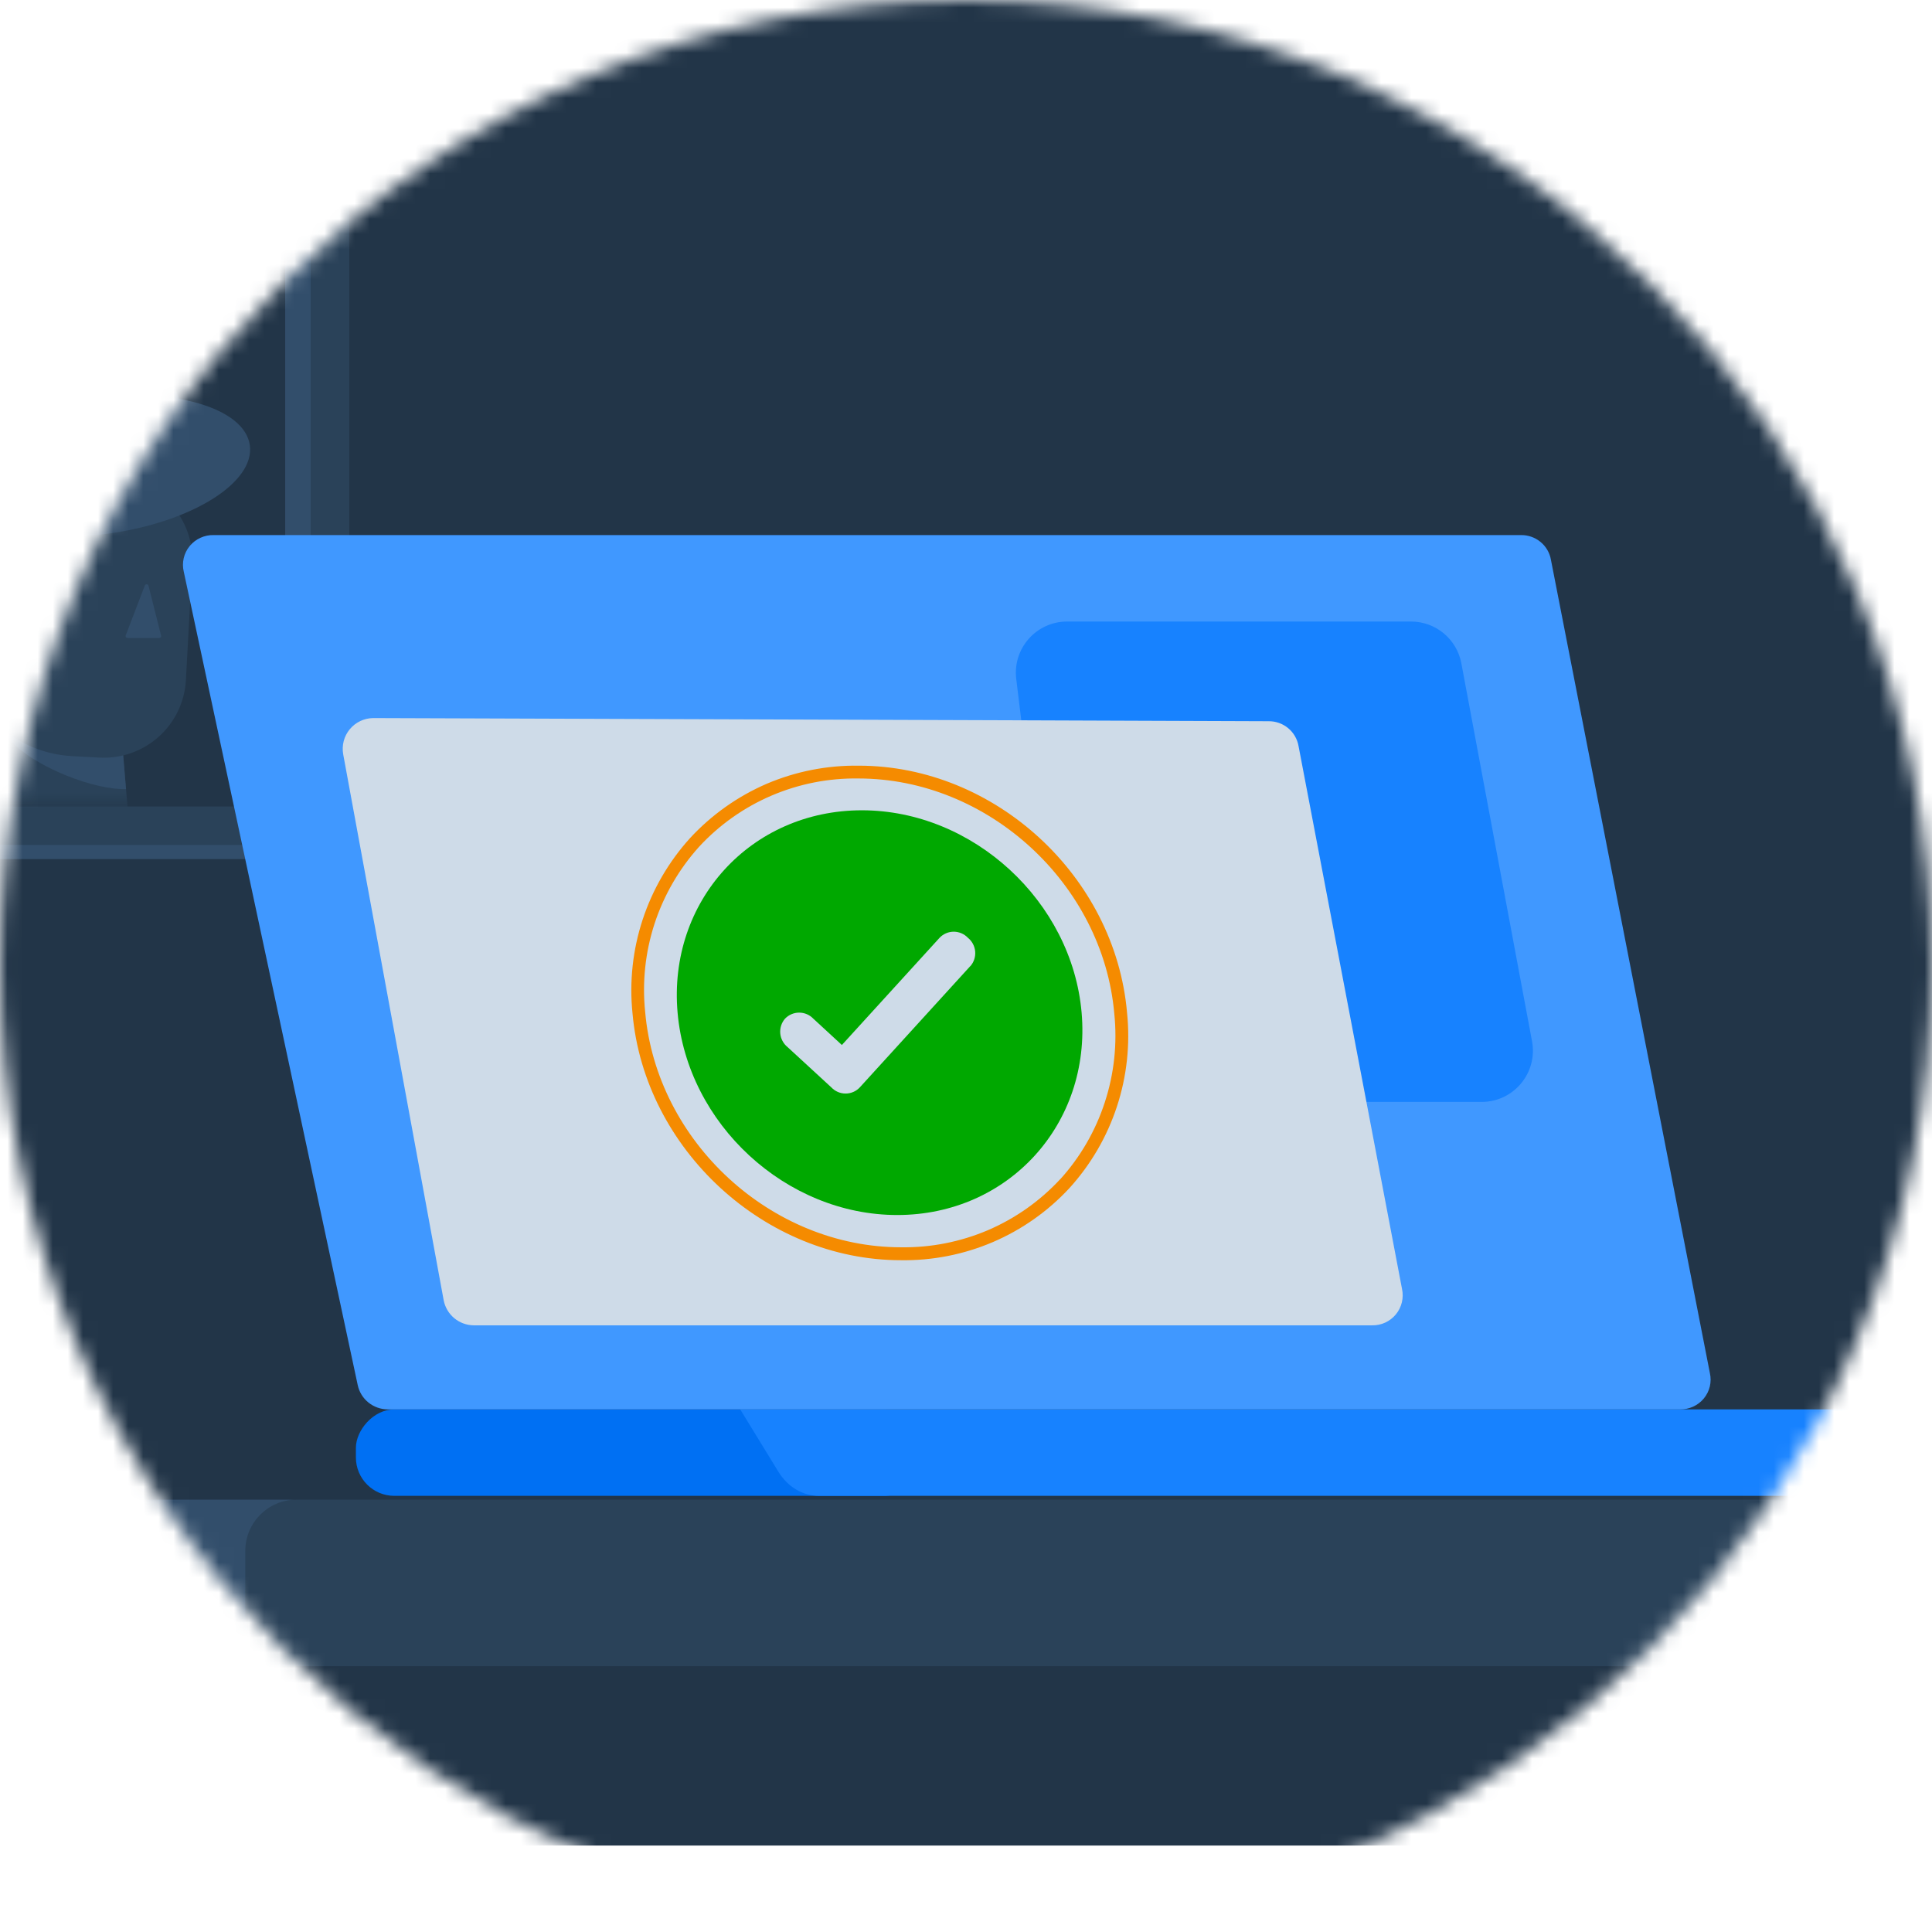 <svg width="128" height="128" viewBox="0 0 128 128" fill="none" xmlns="http://www.w3.org/2000/svg">
<mask id="mask0_2810_46903" style="mask-type:alpha" maskUnits="userSpaceOnUse" x="0" y="0" width="128" height="128">
<circle cx="64" cy="64" r="64" fill="#EBF8FF"/>
</mask>
<g mask="url(#mask0_2810_46903)">
<path d="M181.138 -59.357H-65.923C-67.534 -59.359 -69.129 -59.021 -70.617 -58.363C-72.105 -57.704 -73.458 -56.739 -74.597 -55.521C-75.736 -54.303 -76.64 -52.857 -77.256 -51.265C-77.873 -49.673 -78.19 -47.967 -78.19 -46.244V109.146C-78.19 112.627 -76.898 115.966 -74.597 118.428C-72.297 120.889 -69.177 122.272 -65.923 122.272H181.138C184.391 122.272 187.512 120.889 189.812 118.428C192.113 115.966 193.405 112.627 193.405 109.146V-46.244C193.405 -47.967 193.088 -49.673 192.471 -51.265C191.854 -52.857 190.951 -54.303 189.811 -55.521C188.672 -56.739 187.32 -57.704 185.832 -58.363C184.343 -59.021 182.748 -59.359 181.138 -59.357Z" fill="#223548"/>
<rect x="-51.03" y="99.356" width="73.54" height="11.034" rx="3.395" fill="#324E6B"/>
<rect x="16.251" y="99.356" width="162.726" height="11.034" rx="3.395" fill="#2A4259"/>
<rect x="-16.232" y="8.541" width="38.193" height="48.378" rx="4.244" fill="#324E6B"/>
<rect x="-15.056" y="7.6" width="38.193" height="48.378" rx="4.244" fill="#2A4259"/>
<rect x="-12.51" y="10.146" width="33.101" height="43.285" rx="2.546" fill="#223548"/>
<path fill-rule="evenodd" clip-rule="evenodd" d="M18.894 53.287V10.291C19.883 10.641 20.591 11.584 20.591 12.692V50.886C20.591 51.994 19.883 52.937 18.894 53.287Z" fill="#324E6B"/>
<mask id="mask1_2810_46903" style="mask-type:alpha" maskUnits="userSpaceOnUse" x="-13" y="10" width="34" height="44">
<rect x="-12.51" y="10.146" width="33.101" height="43.285" rx="2.546" fill="#EBF8FF"/>
</mask>
<g mask="url(#mask1_2810_46903)">
<path d="M7.923 42.248L-4.074 44.596L-5.596 42.117C-6.535 40.585 -7.129 38.867 -7.335 37.083C-7.542 35.299 -7.356 33.492 -6.792 31.787C-6.227 30.081 -5.297 28.52 -4.067 27.209C-2.836 25.899 -1.334 24.872 0.335 24.199L3.996 22.726C8.644 20.854 13.377 25.234 11.849 29.997L7.923 42.248Z" fill="#324E6B"/>
<path d="M5.783 60.48L1.715 58.942C1.288 58.781 0.904 58.521 0.595 58.185C0.286 57.849 0.06 57.445 -0.065 57.006L-3.49 45.023C-3.564 44.765 -3.563 44.492 -3.487 44.235C-3.412 43.977 -3.264 43.747 -3.062 43.57C-2.86 43.393 -2.612 43.277 -2.347 43.236C-2.081 43.194 -1.81 43.229 -1.563 43.336L7.941 47.441L8.847 58.175C8.879 58.556 8.814 58.939 8.658 59.288C8.501 59.637 8.259 59.941 7.953 60.171C7.647 60.401 7.287 60.55 6.908 60.604C6.529 60.658 6.142 60.616 5.783 60.48Z" fill="#2A4259"/>
<path d="M8.349 52.28L8.145 49.843C7.335 49.292 6.467 48.83 5.556 48.466C3.018 47.434 0.697 47.249 0.37 48.052C0.043 48.854 1.833 50.338 4.368 51.37C5.91 51.996 7.365 52.309 8.349 52.28Z" fill="#324E6B"/>
<path d="M3.327 31.413L7.582 31.644C8.297 31.681 8.998 31.859 9.644 32.167C10.29 32.475 10.87 32.907 11.348 33.438C11.827 33.97 12.196 34.59 12.434 35.264C12.672 35.938 12.774 36.652 12.736 37.365L12.316 45.061C12.238 46.501 11.59 47.85 10.515 48.812C9.44 49.774 8.025 50.271 6.583 50.193L4.766 50.094C2.677 49.981 0.718 49.044 -0.678 47.49C-2.075 45.937 -2.796 43.893 -2.683 41.808L-2.396 36.545C-2.318 35.108 -1.671 33.76 -0.598 32.798C0.475 31.836 1.886 31.338 3.327 31.413Z" fill="#2A4259"/>
<path d="M9.595 38.789L8.33 42.097C8.322 42.117 8.32 42.138 8.322 42.158C8.325 42.179 8.332 42.198 8.344 42.215C8.356 42.232 8.372 42.246 8.391 42.255C8.409 42.264 8.43 42.269 8.45 42.269H10.549C10.569 42.269 10.588 42.264 10.605 42.256C10.623 42.248 10.638 42.235 10.65 42.22C10.662 42.205 10.67 42.187 10.674 42.168C10.678 42.149 10.677 42.13 10.672 42.111L9.839 38.805C9.832 38.779 9.817 38.756 9.796 38.739C9.775 38.721 9.75 38.711 9.723 38.709C9.696 38.708 9.669 38.714 9.646 38.729C9.623 38.743 9.605 38.764 9.595 38.789Z" fill="#324E6B"/>
<path d="M-3.021 41.203L-4.854 40.459L0.131 34.062L-0.475 37.336C-0.71 38.614 -1.218 39.828 -1.965 40.892C-2.08 41.056 -2.247 41.176 -2.439 41.232C-2.631 41.289 -2.836 41.278 -3.021 41.203Z" fill="#324E6B"/>
<path d="M7.165 35.356C12.691 34.598 16.894 31.977 16.552 29.501C16.211 27.025 11.455 25.633 5.93 26.391C0.404 27.149 -3.799 29.771 -3.457 32.246C-3.116 34.722 1.64 36.114 7.165 35.356Z" fill="#324E6B"/>
<path d="M0.044 34.032L-3.359 32.648L-4.941 36.522L-1.538 37.905L0.044 34.032Z" fill="#324E6B"/>
<path d="M-0.151 27.466C2.207 25.057 3.593 22.591 2.943 21.957C2.293 21.323 -0.147 22.762 -2.505 25.17C-4.864 27.579 -6.249 30.045 -5.599 30.679C-4.949 31.313 -2.51 29.874 -0.151 27.466Z" fill="#324E6B"/>
</g>
<rect width="37.557" height="5.729" rx="2.546" transform="matrix(-1 0 0 1 61.136 93.375)" fill="#0070F3"/>
<path d="M51.568 97.503L49.041 93.375H139.432V97.08C139.432 97.347 139.386 97.611 139.297 97.857C139.208 98.103 139.077 98.327 138.912 98.515C138.748 98.703 138.553 98.852 138.338 98.953C138.123 99.054 137.893 99.105 137.661 99.104H54.254C53.727 99.105 53.208 98.96 52.74 98.682C52.273 98.403 51.871 97.999 51.568 97.503Z" fill="#1782FF"/>
<path d="M100.763 35.45H14.168C13.862 35.441 13.558 35.503 13.28 35.63C13.002 35.756 12.757 35.944 12.565 36.18C12.372 36.416 12.237 36.692 12.17 36.987C12.103 37.283 12.105 37.59 12.177 37.885L23.703 91.778C23.801 92.229 24.052 92.634 24.414 92.924C24.776 93.215 25.228 93.374 25.694 93.375H111.293C111.596 93.382 111.897 93.321 112.172 93.196C112.447 93.071 112.69 92.886 112.882 92.654C113.074 92.422 113.21 92.15 113.28 91.858C113.349 91.566 113.351 91.263 113.284 90.97L102.753 37.086C102.673 36.623 102.428 36.204 102.063 35.904C101.698 35.604 101.237 35.443 100.763 35.45Z" fill="#4098FF"/>
<path d="M96.819 43.949C96.519 42.342 95.117 41.178 93.482 41.178H70.698C68.661 41.178 67.082 42.96 67.329 44.983L70.379 70.021C70.587 71.725 72.033 73.005 73.749 73.005H98.163C100.288 73.005 101.891 71.075 101.501 68.987L96.819 43.949Z" fill="#1782FF"/>
<path d="M24.728 47.574L67.922 47.723L84.044 47.783C84.518 47.776 84.979 47.939 85.344 48.242C85.708 48.544 85.953 48.967 86.033 49.434L90.499 72.848L92.886 85.39C92.951 85.685 92.948 85.99 92.877 86.283C92.807 86.576 92.671 86.85 92.479 87.082C92.288 87.315 92.046 87.501 91.772 87.627C91.497 87.753 91.198 87.814 90.897 87.807H31.382C30.909 87.801 30.451 87.632 30.089 87.327C29.726 87.022 29.48 86.602 29.393 86.136L22.739 49.981C22.686 49.689 22.697 49.388 22.771 49.1C22.846 48.812 22.983 48.544 23.173 48.314C23.363 48.085 23.6 47.9 23.869 47.772C24.137 47.644 24.431 47.577 24.728 47.574Z" fill="#CEDBE8"/>
<path d="M56.895 50.728C54.8 50.698 52.723 51.106 50.795 51.928C48.871 52.76 47.142 53.985 45.718 55.526C44.305 57.087 43.235 58.927 42.577 60.928C41.919 62.929 41.69 65.047 41.906 67.142C42.704 76.147 50.688 83.492 59.681 83.492C61.774 83.524 63.851 83.116 65.776 82.293C67.701 81.469 69.431 80.25 70.854 78.714C72.269 77.154 73.341 75.314 73.999 73.312C74.657 71.31 74.886 69.191 74.67 67.094C73.883 58.053 65.928 50.728 56.895 50.728ZM70.247 78.118C68.904 79.569 67.272 80.721 65.457 81.501C63.637 82.277 61.675 82.664 59.697 82.636C51.099 82.636 43.499 75.647 42.744 67.042C42.54 65.074 42.751 63.085 43.363 61.204C43.982 59.311 44.991 57.568 46.325 56.09C47.667 54.64 49.299 53.488 51.115 52.711C52.933 51.933 54.894 51.546 56.871 51.576C65.465 51.576 73.073 58.561 73.824 67.15C74.03 69.132 73.817 71.135 73.197 73.028C72.581 74.922 71.572 76.663 70.235 78.138L70.247 78.118Z" fill="#F58B00"/>
<path d="M57.102 53.684C49.741 53.684 44.245 59.713 44.892 67.091C45.538 74.468 52.077 80.498 59.445 80.498C66.814 80.498 72.302 74.464 71.66 67.091C71.017 59.717 64.463 53.684 57.102 53.684ZM64.287 64.004L56.958 72.049C56.838 72.176 56.692 72.277 56.532 72.346C56.371 72.415 56.197 72.45 56.022 72.45C55.847 72.45 55.674 72.415 55.513 72.346C55.352 72.277 55.207 72.176 55.086 72.049L52.176 69.37C52.04 69.259 51.926 69.122 51.844 68.967C51.761 68.812 51.71 68.641 51.694 68.466C51.679 68.29 51.699 68.114 51.752 67.946C51.806 67.779 51.894 67.624 52.009 67.49C52.13 67.364 52.275 67.262 52.437 67.193C52.598 67.124 52.771 67.089 52.947 67.089C53.122 67.089 53.296 67.124 53.457 67.193C53.618 67.262 53.764 67.364 53.885 67.49L55.777 69.234L62.251 62.129C62.372 62.002 62.517 61.901 62.678 61.832C62.839 61.763 63.012 61.727 63.188 61.727C63.362 61.727 63.536 61.763 63.697 61.832C63.858 61.901 64.003 62.002 64.124 62.129C64.26 62.238 64.374 62.375 64.457 62.53C64.54 62.684 64.591 62.855 64.607 63.03C64.623 63.205 64.604 63.381 64.55 63.549C64.497 63.716 64.41 63.871 64.295 64.004H64.287Z" fill="#00A800"/>
</g>
</svg>
